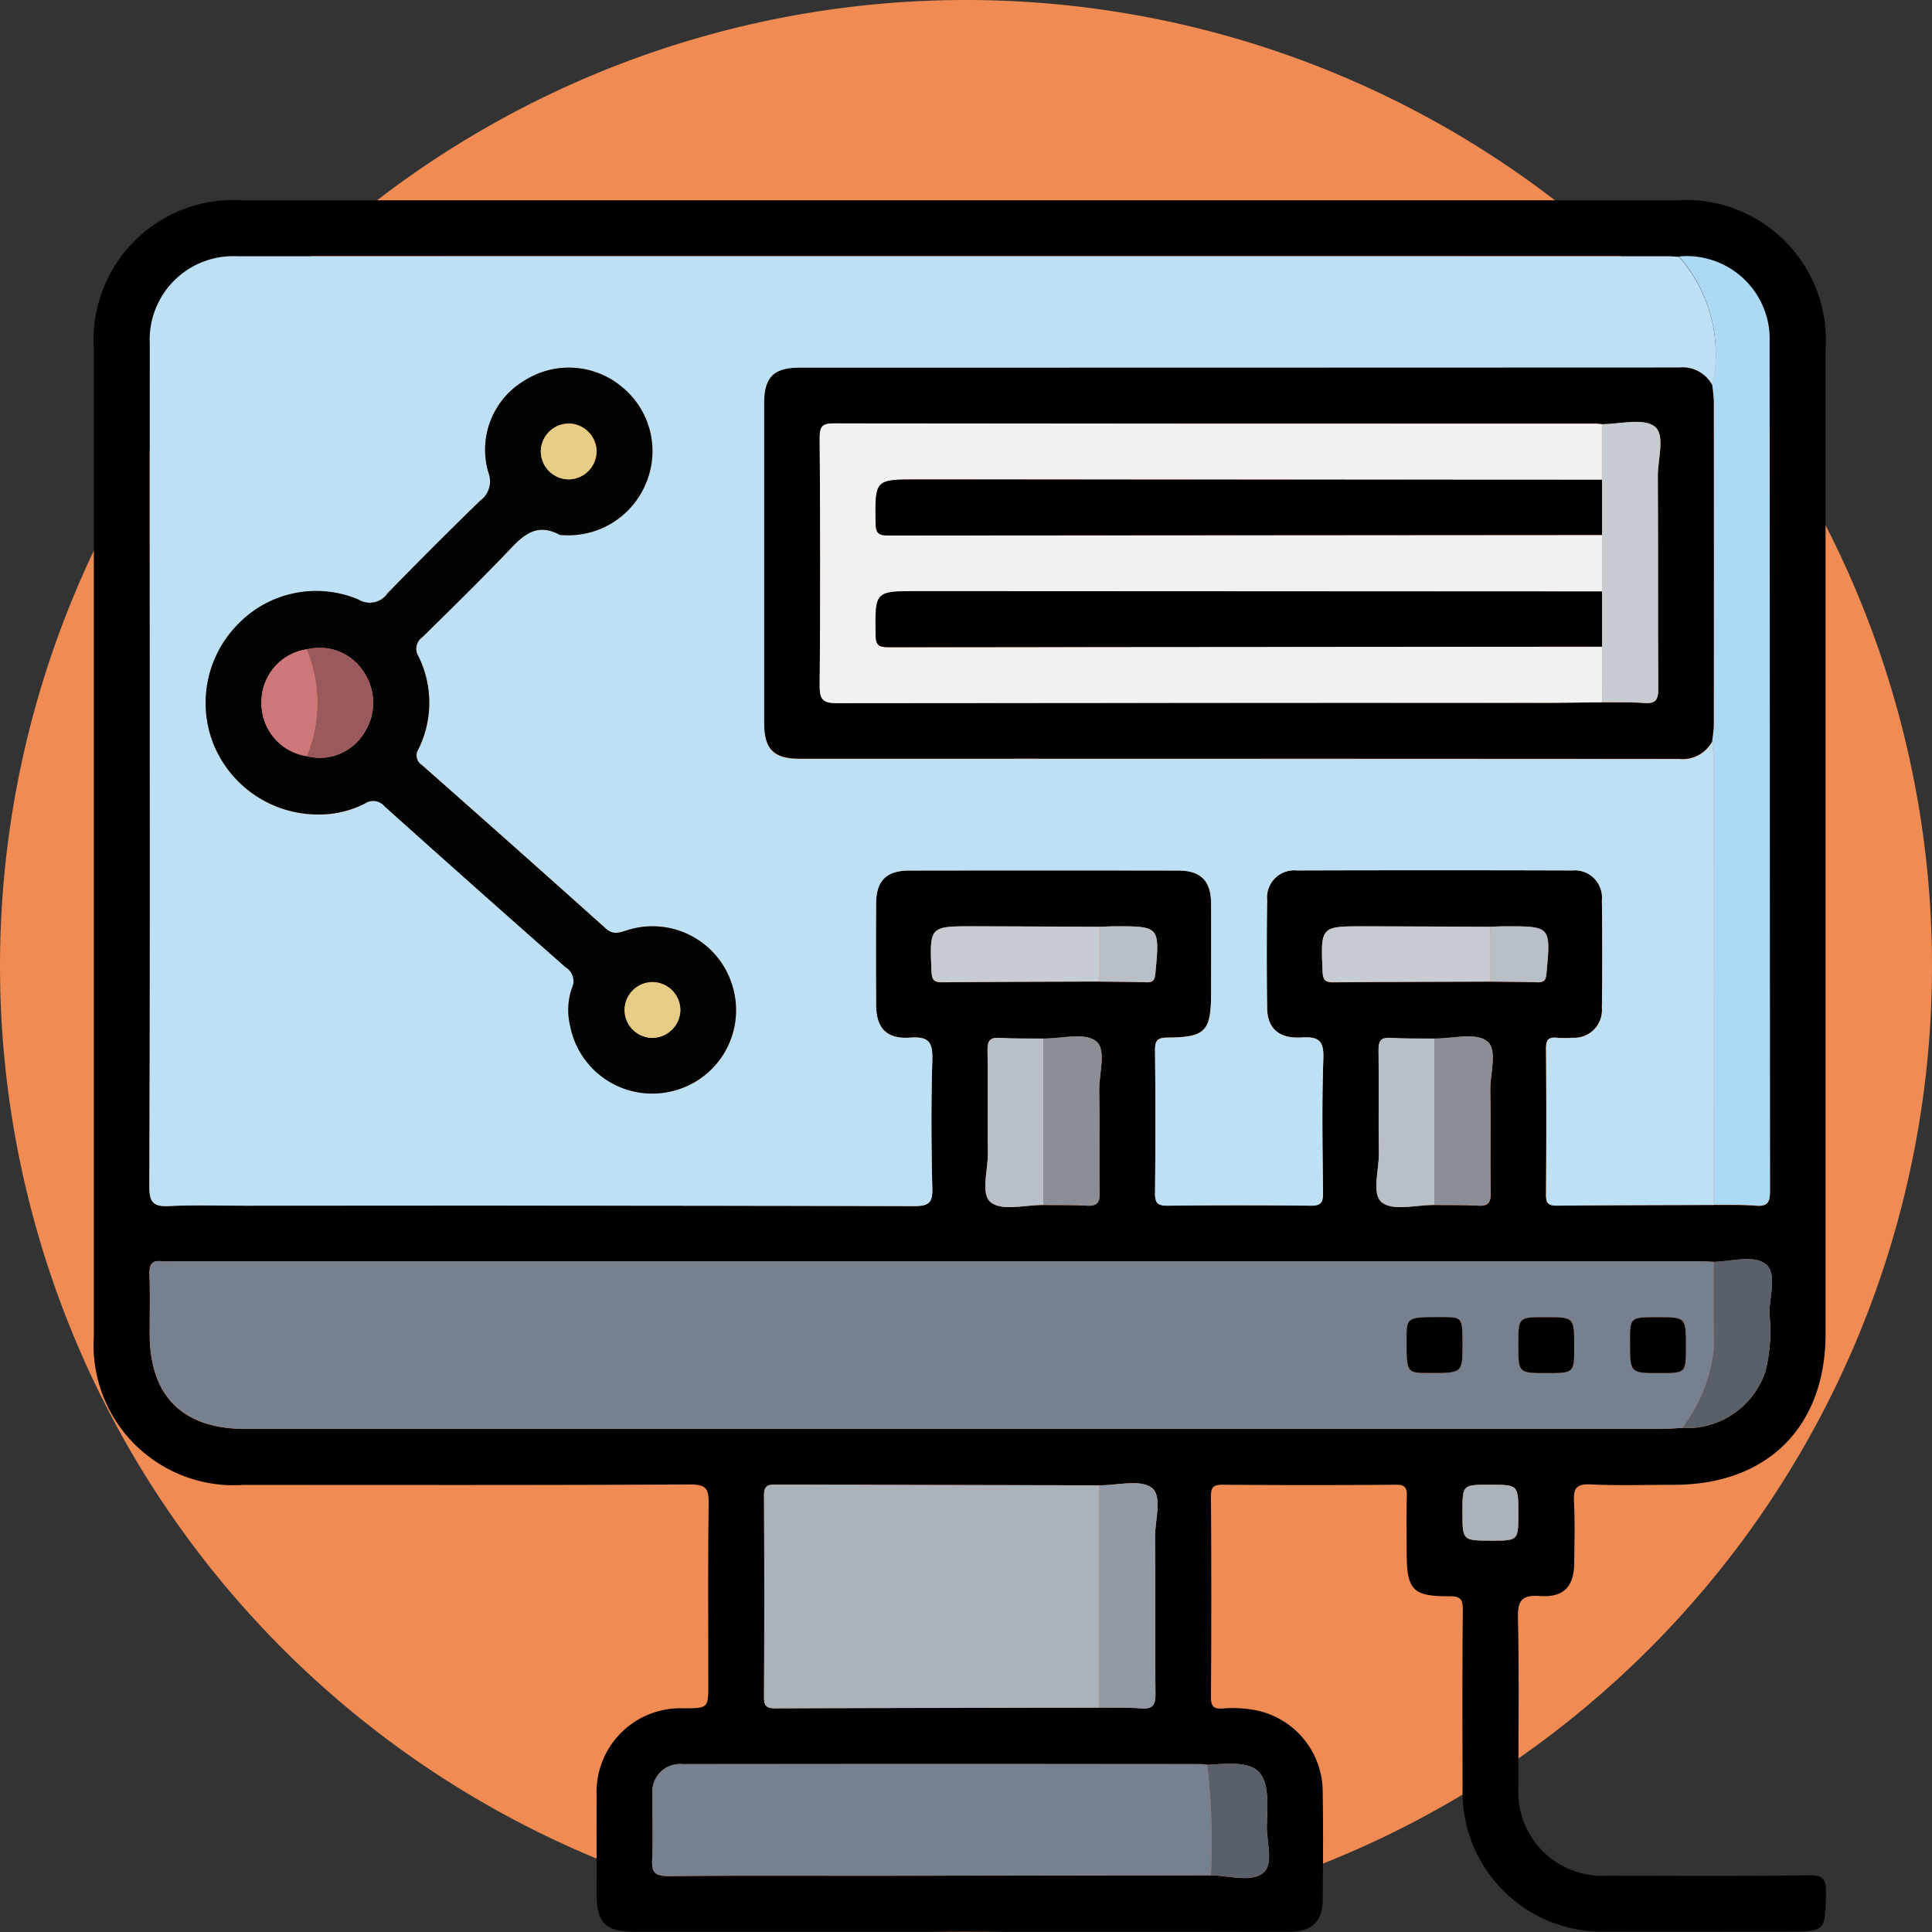 <svg xmlns="http://www.w3.org/2000/svg" width="82" height="82" viewBox="0 0 82 82">
  <rect x="0" y="0" width="82" height="82" fill="#333333" stroke="none"/>
  <g id="Grupo_956678" data-name="Grupo 956678" transform="translate(-303 -3929)">
    <g id="Grupo_951854" data-name="Grupo 951854" transform="translate(303 3929)">
      <path id="Trazado_621807" data-name="Trazado 621807" d="M41,0A41,41,0,1,1,0,41,41,41,0,0,1,41,0Z" fill="#ef8b53"/>
    </g>
    <g id="Grupo_962304" data-name="Grupo 962304" transform="translate(399.683 3338.908)">
      <path id="Trazado_634233" data-name="Trazado 634233" d="M-19.2,625.889q0,10.406,0,20.813c0,3.946-2.469,6.407-6.423,6.409-1.185,0-2.373.04-3.555-.017-.615-.029-.729.189-.7.738.043.862.018,1.728.01,2.592-.009,1-.439,1.479-1.454,1.408-.8-.056-.951.214-.934.96.052,2.369.015,4.74.02,7.11a3.565,3.565,0,0,0,3.793,3.8c2.84.006,5.68.025,8.519-.017.645-.01.757.186.742.776-.041,1.612-.013,1.613-1.663,1.613-2.543,0-5.087.007-7.63,0a5.925,5.925,0,0,1-6.131-6.1c-.009-2.518-.014-5.037.009-7.555,0-.446-.091-.579-.561-.577-1.571.009-1.821-.27-1.821-1.864,0-.79-.017-1.581.007-2.37.012-.37-.073-.507-.48-.5q-3.667.03-7.334,0c-.372,0-.5.077-.5.482q.028,4.259,0,8.518c0,.374.079.52.483.5a5.036,5.036,0,0,1,1.544.1,3.531,3.531,0,0,1,2.714,3.371c.027,1.555.017,3.111,0,4.666-.007.9-.46,1.33-1.395,1.336-1.432.009-2.864,0-4.3,0H-69.717c-1.274,0-1.642-.361-1.643-1.61,0-1.383-.007-2.765,0-4.148a3.559,3.559,0,0,1,3.722-3.724c1.018-.008,1.018-.008,1.018-1.058,0-2.543-.02-5.086.015-7.629.008-.612-.091-.818-.778-.815-6.321.033-12.643.021-18.964.019a5.949,5.949,0,0,1-6.352-6.33q0-20.924,0-41.848a5.941,5.941,0,0,1,6.336-6.344q30.409,0,60.819,0a5.943,5.943,0,0,1,6.342,6.339Q-19.2,615.408-19.2,625.889Zm-16.6,15.346c.615.008,1.232-.006,1.845.031.417.025.55-.11.543-.534-.024-1.452.008-2.906-.017-4.358-.012-.727.33-1.752-.15-2.1-.5-.364-1.461-.093-2.221-.1-.615-.008-1.232.009-1.844-.031-.427-.028-.534.126-.527.536.023,1.452-.007,2.9.015,4.357.011.728-.327,1.757.14,2.1C-37.531,641.5-36.564,641.228-35.805,641.234Zm-16.6,0c.615.008,1.232-.006,1.845.031.417.025.55-.11.543-.534-.024-1.452.008-2.906-.017-4.358-.012-.727.33-1.752-.15-2.1-.5-.364-1.461-.093-2.221-.1-.615-.008-1.232.009-1.844-.031-.427-.028-.534.126-.527.536.023,1.452-.007,2.9.015,4.357.011.728-.327,1.757.14,2.1C-54.127,641.5-53.16,641.228-52.4,641.234Zm18.973-11.8c-1.775-.008-3.551-.02-5.326-.024-1.889,0-1.878,0-1.794,1.925.015.356.112.455.462.452,2.22-.022,4.439-.023,6.659-.031.665.008,1.33.007,1.994.029.284.009.361-.091.387-.375.186-2.006.193-2.006-1.791-2C-33.035,629.407-33.232,629.421-33.428,629.43Zm-16.6,2.321c.665.008,1.33.007,1.994.029.284.009.361-.091.387-.375.186-2.006.193-2.006-1.791-2-.2,0-.393.015-.59.023-1.775-.008-3.551-.02-5.326-.024-1.889,0-1.878,0-1.794,1.925.015.356.112.455.463.452C-54.463,631.76-52.244,631.759-50.024,631.751ZM-45.442,665a1.531,1.531,0,0,0-.219-.031q-11.029-.005-22.059,0a1.171,1.171,0,0,0-1.265,1.313c-.015.913.031,1.827-.017,2.738-.029.555.136.7.693.7,3.01-.029,6.021-.011,9.031-.014q6.995-.008,13.99-.022c.76.013,1.72.321,2.221-.106.483-.412.1-1.394.158-2.122,0-.049,0-.1,0-.148C-42.768,664.933-43.4,664.847-45.442,665Zm-4.585-2.435c.591.008,1.184-.012,1.772.033.486.038.62-.127.614-.611-.025-2.217,0-4.435-.018-6.651-.007-.728.329-1.754-.147-2.105-.5-.365-1.461-.092-2.221-.1q-6.883-.012-13.766-.031c-.35,0-.463.1-.462.455q.02,4.292,0,8.585c0,.359.112.456.462.455Q-56.91,662.572-50.027,662.568ZM-25.288,650.7a3.509,3.509,0,0,0,3.544-2.429,7.11,7.11,0,0,0,.162-2.411c-.012-.725.336-1.7-.153-2.109s-1.458-.116-2.215-.1c-.222-.008-.444-.022-.665-.022H-89.51a2.037,2.037,0,0,1-.3,0c-.438-.064-.542.143-.53.548.026.839.007,1.679.008,2.518,0,2.658,1.4,4.047,4.074,4.047q30,0,60,0C-25.929,650.738-25.609,650.713-25.288,650.7Zm1.345-9.466c.591.008,1.185-.013,1.774.034.484.039.61-.118.609-.6q-.021-18.019-.015-36.039a3.519,3.519,0,0,0-3.847-3.641c-.148-.008-.3-.024-.443-.024q-30.369,0-60.738,0a3.544,3.544,0,0,0-3.722,3.721q-.011,6.147,0,12.294c0,7.826.011,15.652-.018,23.477,0,.7.2.85.85.819,1.109-.052,2.221-.014,3.332-.014q14.148,0,28.3.016c.635,0,.762-.173.748-.772-.042-1.8-.052-3.6,0-5.405.023-.734-.113-1.032-.926-.972-1.02.075-1.455-.4-1.46-1.4q-.012-2.148,0-4.3c.006-.962.439-1.392,1.412-1.393q5.7-.009,11.407,0c.965,0,1.395.437,1.4,1.4.009,1.259,0,2.518,0,3.777,0,1.647-.228,1.9-1.848,1.916-.416,0-.537.11-.532.531q.032,3.037,0,6.073c0,.423.119.533.534.529q3.037-.031,6.074,0c.43,0,.528-.132.523-.539-.02-1.9-.055-3.8.013-5.7.028-.775-.208-.941-.927-.9-.964.058-1.449-.389-1.46-1.252q-.029-2.3,0-4.592a1.152,1.152,0,0,1,1.256-1.245q5.851-.017,11.7,0a1.155,1.155,0,0,1,1.252,1.25q.029,2.3,0,4.591a1.176,1.176,0,0,1-1.245,1.261,4.262,4.262,0,0,1-.666,0c-.351-.038-.463.084-.461.447q.025,3.11,0,6.221c0,.355.1.46.455.456C-28.387,641.242-26.165,641.241-23.944,641.233Zm-9.433,14.248c1.136,0,1.136,0,1.136-1.161,0-1.21,0-1.21-1.235-1.21-1.136,0-1.136,0-1.136,1.161C-34.612,655.481-34.612,655.481-33.377,655.481Z" transform="translate(0 0)"/>
      <path id="Trazado_634234" data-name="Trazado 634234" d="M-18.371,646.848c-2.222.008-4.443.009-6.664.032-.357,0-.457-.1-.455-.456q.023-3.11,0-6.221c0-.363.11-.485.461-.447a4.255,4.255,0,0,0,.666,0,1.176,1.176,0,0,0,1.245-1.261q.028-2.3,0-4.592a1.155,1.155,0,0,0-1.252-1.25q-5.852-.018-11.7,0A1.152,1.152,0,0,0-37.33,633.9q-.029,2.3,0,4.591c.011.864.5,1.31,1.46,1.252.719-.043.955.123.927.9-.068,1.9-.034,3.8-.013,5.7,0,.408-.093.544-.523.539q-3.036-.034-6.074,0c-.415,0-.539-.106-.534-.528q.033-3.036,0-6.073c0-.42.116-.527.532-.531,1.62-.015,1.848-.269,1.848-1.916,0-1.259.007-2.518,0-3.777-.007-.968-.437-1.4-1.4-1.4q-5.7-.009-11.407,0c-.973,0-1.406.431-1.412,1.393q-.014,2.147,0,4.3c.006,1,.441,1.475,1.46,1.4.813-.06.949.238.926.972-.055,1.8-.045,3.6,0,5.405.014.6-.113.773-.748.772q-14.147-.036-28.3-.016c-1.111,0-2.224-.038-3.332.014-.647.031-.853-.12-.85-.819.029-7.826.018-15.651.018-23.477q0-6.147,0-12.294a3.544,3.544,0,0,1,3.722-3.721q30.369-.005,60.738,0c.148,0,.3.015.443.024a6.215,6.215,0,0,1,1.414,5.458,1.432,1.432,0,0,0-1.408-.749q-18.66.015-37.32.008c-1.111,0-1.51.4-1.51,1.519q0,6.774,0,13.549c0,1.119.4,1.524,1.506,1.525q18.66,0,37.32.008a1.423,1.423,0,0,0,1.409-.746c.023.319.066.638.067.957Q-18.367,637.486-18.371,646.848ZM-77.62,630.28a4.29,4.29,0,0,0,2-.469.627.627,0,0,1,.837.115q3.828,3.436,7.689,6.835a.679.679,0,0,1,.269.867,2.84,2.84,0,0,0-.083,1.606,3.547,3.547,0,0,0,4.259,2.8A3.532,3.532,0,0,0-60,637.63a3.537,3.537,0,0,0-4.54-2.424c-.325.1-.561.178-.863-.093q-3.884-3.485-7.8-6.934a.484.484,0,0,1-.143-.682,4.454,4.454,0,0,0,0-3.928.6.6,0,0,1,.163-.818c1.181-1.157,2.36-2.317,3.506-3.508.653-.678,1.238-1.424,2.327-.835a.2.2,0,0,0,.073.007,3.561,3.561,0,0,0,3.59-2.207,3.514,3.514,0,0,0-1.028-4.08,3.507,3.507,0,0,0-4.136-.266,3.413,3.413,0,0,0-1.53,3.9,1.019,1.019,0,0,1-.35,1.2q-1.991,1.934-3.926,3.925a.917.917,0,0,1-1.241.27,4.611,4.611,0,0,0-5.113,1.05,4.75,4.75,0,0,0-1.018,5.134A4.79,4.79,0,0,0-77.62,630.28Z" transform="translate(-5.573 -5.615)" fill="#bde0f5"/>
      <path id="Trazado_634235" data-name="Trazado 634235" d="M-19.692,757.331c-.32.014-.64.039-.961.039q-30,0-60,0c-2.676,0-4.073-1.389-4.074-4.047,0-.84.018-1.68-.008-2.518-.012-.4.092-.612.53-.548a2.045,2.045,0,0,0,.3,0H-19.02c.222,0,.444.014.665.022,0,1.205-.007,2.411.011,3.616A6.675,6.675,0,0,1-19.692,757.331Zm-9.323-3.534c0-1.165,0-1.165-.855-1.166-1.516,0-1.516,0-1.516.947,0,1.424,0,1.424.965,1.424C-29.016,755-29.016,755-29.016,753.8Zm4.742.069c0-1.235,0-1.235-1.228-1.235-1.143,0-1.143,0-1.143,1.172,0,1.2,0,1.2,1.191,1.2S-24.274,755-24.274,753.866Zm3.525-1.235c-1.154,0-1.154,0-1.154,1.088,0,1.283,0,1.283,1.254,1.283,1.117,0,1.117,0,1.117-1.125C-19.532,752.631-19.532,752.631-20.749,752.631Z" transform="translate(-5.596 -106.632)" fill="#77808e"/>
      <path id="Trazado_634236" data-name="Trazado 634236" d="M17.334,791.673q-6.883.012-13.766.031c-.35,0-.463-.1-.462-.455q.02-4.293,0-8.585c0-.359.112-.456.462-.455q6.883.027,13.766.031Z" transform="translate(-67.361 -129.105)" fill="#acb2ba"/>
      <path id="Trazado_634237" data-name="Trazado 634237" d="M10.822,826.877q-7,.011-13.99.022c-3.01,0-6.021-.015-9.031.014-.557.005-.722-.142-.693-.7.048-.91,0-1.825.017-2.738a1.171,1.171,0,0,1,1.265-1.313q11.029-.011,22.059,0a1.514,1.514,0,0,1,.219.031A28.142,28.142,0,0,1,10.822,826.877Z" transform="translate(-56.111 -157.196)" fill="#77808e"/>
      <path id="Trazado_634238" data-name="Trazado 634238" d="M135.314,612.1a6.215,6.215,0,0,0-1.414-5.458,3.519,3.519,0,0,1,3.847,3.641q.011,18.02.015,36.039c0,.485-.126.642-.609.6-.588-.047-1.182-.026-1.774-.034q0-9.362,0-18.723c0-.319-.043-.638-.066-.957.023-.244.066-.487.066-.731q.006-6.824,0-13.649C135.377,612.593,135.336,612.348,135.314,612.1Z" transform="translate(-159.322 -5.664)" fill="#acd9f3"/>
      <path id="Trazado_634239" data-name="Trazado 634239" d="M51.028,791.528v-9.433c.76.006,1.725-.266,2.221.1.476.351.141,1.377.147,2.105.02,2.217-.007,4.434.018,6.651.005.484-.128.649-.614.611C52.212,791.515,51.619,791.536,51.028,791.528Z" transform="translate(-101.055 -128.959)" fill="#9199a4"/>
      <path id="Trazado_634240" data-name="Trazado 634240" d="M34.108,704.733c-2.219.008-4.439.009-6.658.031-.35,0-.447-.1-.463-.452-.083-1.926-.095-1.929,1.794-1.925,1.775,0,3.551.015,5.326.024Z" transform="translate(-84.133 -72.982)" fill="#c7ccd2"/>
      <path id="Trazado_634241" data-name="Trazado 634241" d="M90.007,704.733c-2.22.008-4.439.009-6.659.031-.35,0-.447-.1-.462-.452-.083-1.926-.095-1.929,1.794-1.925,1.775,0,3.551.015,5.326.024Z" transform="translate(-123.435 -72.982)" fill="#c7ccd2"/>
      <path id="Trazado_634242" data-name="Trazado 634242" d="M37.2,725.416c-.759-.006-1.726.267-2.216-.1-.467-.348-.129-1.376-.14-2.1-.022-1.452.008-2.9-.015-4.357-.007-.41.1-.564.527-.536.613.04,1.229.024,1.844.031Z" transform="translate(-89.597 -84.182)" fill="#b9bfc7"/>
      <path id="Trazado_634243" data-name="Trazado 634243" d="M43.03,725.282v-7.065c.76.006,1.723-.265,2.221.1.481.352.138,1.376.15,2.1.025,1.452-.008,2.906.017,4.358.007.424-.125.559-.543.534C44.262,725.276,43.645,725.29,43.03,725.282Z" transform="translate(-95.431 -84.048)" fill="#8b8f95"/>
      <path id="Trazado_634244" data-name="Trazado 634244" d="M93.094,725.416c-.759-.006-1.726.267-2.216-.1-.466-.348-.129-1.376-.14-2.1-.022-1.452.007-2.9-.015-4.357-.007-.41.1-.564.527-.536.613.04,1.229.024,1.844.031Z" transform="translate(-128.899 -84.182)" fill="#b9bfc7"/>
      <path id="Trazado_634245" data-name="Trazado 634245" d="M98.929,725.282v-7.065c.76.006,1.723-.265,2.221.1.481.352.138,1.376.15,2.1.025,1.452-.008,2.906.017,4.358.007.424-.125.559-.543.534C100.161,725.276,99.544,725.29,98.929,725.282Z" transform="translate(-134.734 -84.048)" fill="#8b8f95"/>
      <path id="Trazado_634246" data-name="Trazado 634246" d="M134.351,757.134A6.675,6.675,0,0,0,135.7,753.7c-.018-1.205-.009-2.411-.011-3.616.757-.017,1.711-.316,2.215.1s.142,1.384.153,2.109a7.109,7.109,0,0,1-.162,2.411A3.509,3.509,0,0,1,134.351,757.134Z" transform="translate(-159.639 -106.435)" fill="#59606a"/>
      <path id="Trazado_634247" data-name="Trazado 634247" d="M66.624,826.849a28.143,28.143,0,0,0-.153-4.678c2.043-.156,2.674-.07,2.533,2.3,0,.049,0,.1,0,.148-.057.728.325,1.71-.158,2.122C68.344,827.17,67.384,826.862,66.624,826.849Z" transform="translate(-111.913 -157.168)" fill="#59606a"/>
      <path id="Trazado_634248" data-name="Trazado 634248" d="M51.036,704.732v-2.321c.2-.008.393-.023.59-.023,1.985-.008,1.977-.008,1.791,2-.026.285-.1.385-.387.375C52.366,704.739,51.7,704.74,51.036,704.732Z" transform="translate(-101.06 -72.982)" fill="#b9bfc7"/>
      <path id="Trazado_634249" data-name="Trazado 634249" d="M104.184,784.6c-1.235,0-1.235,0-1.235-1.21,0-1.161,0-1.161,1.136-1.161,1.235,0,1.235,0,1.235,1.21C105.32,784.6,105.32,784.6,104.184,784.6Z" transform="translate(-137.561 -129.12)" fill="#acb2ba"/>
      <path id="Trazado_634250" data-name="Trazado 634250" d="M106.935,704.732v-2.321c.2-.008.393-.023.59-.023,1.985-.008,1.977-.008,1.791,2-.026.285-.1.385-.387.375C108.265,704.739,107.6,704.74,106.935,704.732Z" transform="translate(-140.363 -72.982)" fill="#b9bfc7"/>
      <path id="Trazado_634251" data-name="Trazado 634251" d="M43.367,623.266c.022.244.062.488.062.732q.006,6.825,0,13.649c0,.244-.043.487-.067.731a1.423,1.423,0,0,1-1.409.746q-18.66-.013-37.32-.008c-1.107,0-1.505-.405-1.506-1.525q0-6.774,0-13.549c0-1.116.4-1.518,1.51-1.519q18.66,0,37.32-.008A1.432,1.432,0,0,1,43.367,623.266Zm-4.681,13.457c.592.008,1.186-.013,1.775.033.483.038.615-.117.611-.6-.023-3.011,0-6.022-.019-9.033,0-.729.329-1.761-.143-2.108-.495-.365-1.463-.088-2.225-.092-.1-.008-.2-.023-.295-.023q-16.149,0-32.3-.012c-.481,0-.61.119-.607.6.022,3.506.029,7.012,0,10.518-.006.618.146.758.76.757q15.075-.032,30.15-.016C37.157,636.746,37.922,636.731,38.686,636.723Z" transform="translate(-67.375 -16.825)"/>
      <path id="Trazado_634252" data-name="Trazado 634252" d="M-71.962,641.5a4.787,4.787,0,0,1-4.41-2.94,4.75,4.75,0,0,1,1.018-5.134,4.611,4.611,0,0,1,5.113-1.05A.917.917,0,0,0-69,632.11q1.935-1.991,3.926-3.925a1.019,1.019,0,0,0,.35-1.2,3.413,3.413,0,0,1,1.53-3.9,3.507,3.507,0,0,1,4.136.266,3.514,3.514,0,0,1,1.028,4.08,3.561,3.561,0,0,1-3.59,2.208.2.2,0,0,1-.073-.007c-1.089-.589-1.675.156-2.327.835-1.146,1.191-2.325,2.351-3.506,3.508a.6.6,0,0,0-.163.818,4.454,4.454,0,0,1,0,3.928.484.484,0,0,0,.143.682q3.913,3.452,7.8,6.934c.3.271.538.195.863.093a3.538,3.538,0,0,1,4.54,2.424,3.532,3.532,0,0,1-2.655,4.408,3.547,3.547,0,0,1-4.259-2.8,2.84,2.84,0,0,1,.083-1.606.679.679,0,0,0-.269-.867q-3.863-3.4-7.689-6.835a.627.627,0,0,0-.837-.115A4.275,4.275,0,0,1-71.962,641.5Zm-.474-7.009a2.254,2.254,0,0,0-1.918,2.267,2.265,2.265,0,0,0,1.918,2.265,2.207,2.207,0,0,0,2.417-.948,2.344,2.344,0,0,0,0-2.633A2.211,2.211,0,0,0-72.436,634.5Zm14.687,16.488a1.2,1.2,0,0,0,1.173-1.175,1.193,1.193,0,0,0-1.156-1.191,1.191,1.191,0,0,0-1.21,1.211A1.193,1.193,0,0,0-57.749,650.984Zm-2.383-24.915a1.194,1.194,0,0,0-1.191-1.157,1.192,1.192,0,0,0-1.175,1.173,1.192,1.192,0,0,0,1.227,1.194A1.2,1.2,0,0,0-60.132,626.068Z" transform="translate(-11.231 -16.84)" fill="#020303"/>
      <path id="Trazado_634253" data-name="Trazado 634253" d="M97.334,759.442c0,1.205,0,1.205-1.406,1.2-.966,0-.966,0-.965-1.424,0-.948,0-.948,1.516-.947C97.334,758.277,97.334,758.277,97.334,759.442Z" transform="translate(-131.946 -112.277)"/>
      <path id="Trazado_634254" data-name="Trazado 634254" d="M113.305,759.511c0,1.136,0,1.136-1.18,1.136s-1.191,0-1.191-1.2c0-1.172,0-1.172,1.143-1.172C113.305,758.276,113.305,758.276,113.305,759.511Z" transform="translate(-143.175 -112.277)"/>
      <path id="Trazado_634255" data-name="Trazado 634255" d="M128.059,758.276c1.217,0,1.217,0,1.217,1.246,0,1.125,0,1.125-1.117,1.125-1.254,0-1.254,0-1.254-1.283C126.9,758.276,126.9,758.276,128.059,758.276Z" transform="translate(-154.404 -112.277)"/>
      <path id="Trazado_634256" data-name="Trazado 634256" d="M44.264,642.329c-.765.008-1.53.023-2.295.023q-15.075,0-30.15.016c-.614,0-.766-.139-.76-.757.034-3.506.026-7.012,0-10.518,0-.485.126-.6.607-.6q16.149.021,32.3.012c.1,0,.2.015.295.023q0,1.18,0,2.36l-29.038-.014c-1.829,0-1.815,0-1.792,1.852.005.419.117.528.533.528q15.149-.024,30.3-.022v2.4l-29.038-.014c-1.829,0-1.815,0-1.792,1.852.005.419.117.528.533.528q15.149-.024,30.3-.023Z" transform="translate(-72.953 -22.431)" fill="#f1f1f1"/>
      <path id="Trazado_634257" data-name="Trazado 634257" d="M122.9,637.479v-4.741q0-1.18,0-2.359c.762,0,1.73-.273,2.225.092.472.348.139,1.379.143,2.108.017,3.011,0,6.022.019,9.033,0,.487-.128.642-.611.6-.589-.047-1.183-.025-1.775-.033q0-1.18,0-2.359Z" transform="translate(-151.587 -22.285)" fill="#c7ccd2"/>
      <path id="Trazado_634258" data-name="Trazado 634258" d="M-62.278,662.655a2.211,2.211,0,0,1,2.418.951,2.344,2.344,0,0,1,0,2.633,2.207,2.207,0,0,1-2.417.948A5.953,5.953,0,0,0-62.278,662.655Z" transform="translate(-21.389 -45)" fill="#9a595d"/>
      <path id="Trazado_634259" data-name="Trazado 634259" d="M-66.819,662.812a5.953,5.953,0,0,1,0,4.532,2.265,2.265,0,0,1-1.918-2.265A2.254,2.254,0,0,1-66.819,662.812Z" transform="translate(-16.848 -45.157)" fill="#cd777b"/>
      <path id="Trazado_634260" data-name="Trazado 634260" d="M-15.635,712.743a1.193,1.193,0,0,1-1.193-1.155,1.191,1.191,0,0,1,1.21-1.211,1.193,1.193,0,0,1,1.156,1.191A1.2,1.2,0,0,1-15.635,712.743Z" transform="translate(-53.345 -78.599)" fill="#e6cd86"/>
      <path id="Trazado_634261" data-name="Trazado 634261" d="M-26.439,631.689a1.2,1.2,0,0,1-1.139,1.21,1.192,1.192,0,0,1-1.227-1.194,1.192,1.192,0,0,1,1.175-1.173A1.194,1.194,0,0,1-26.439,631.689Z" transform="translate(-44.924 -22.46)" fill="#e6cd86"/>
      <path id="Trazado_634262" data-name="Trazado 634262" d="M49.881,638.524v2.344q-15.149.007-30.3.022c-.416,0-.528-.108-.533-.528-.022-1.852-.037-1.853,1.792-1.852Z" transform="translate(-78.569 -28.07)"/>
      <path id="Trazado_634263" data-name="Trazado 634263" d="M49.881,654.493v2.343q-15.149.007-30.3.023c-.416,0-.528-.108-.533-.528-.022-1.852-.037-1.853,1.792-1.852Z" transform="translate(-78.569 -39.298)"/>
    </g>
  </g>
</svg>
